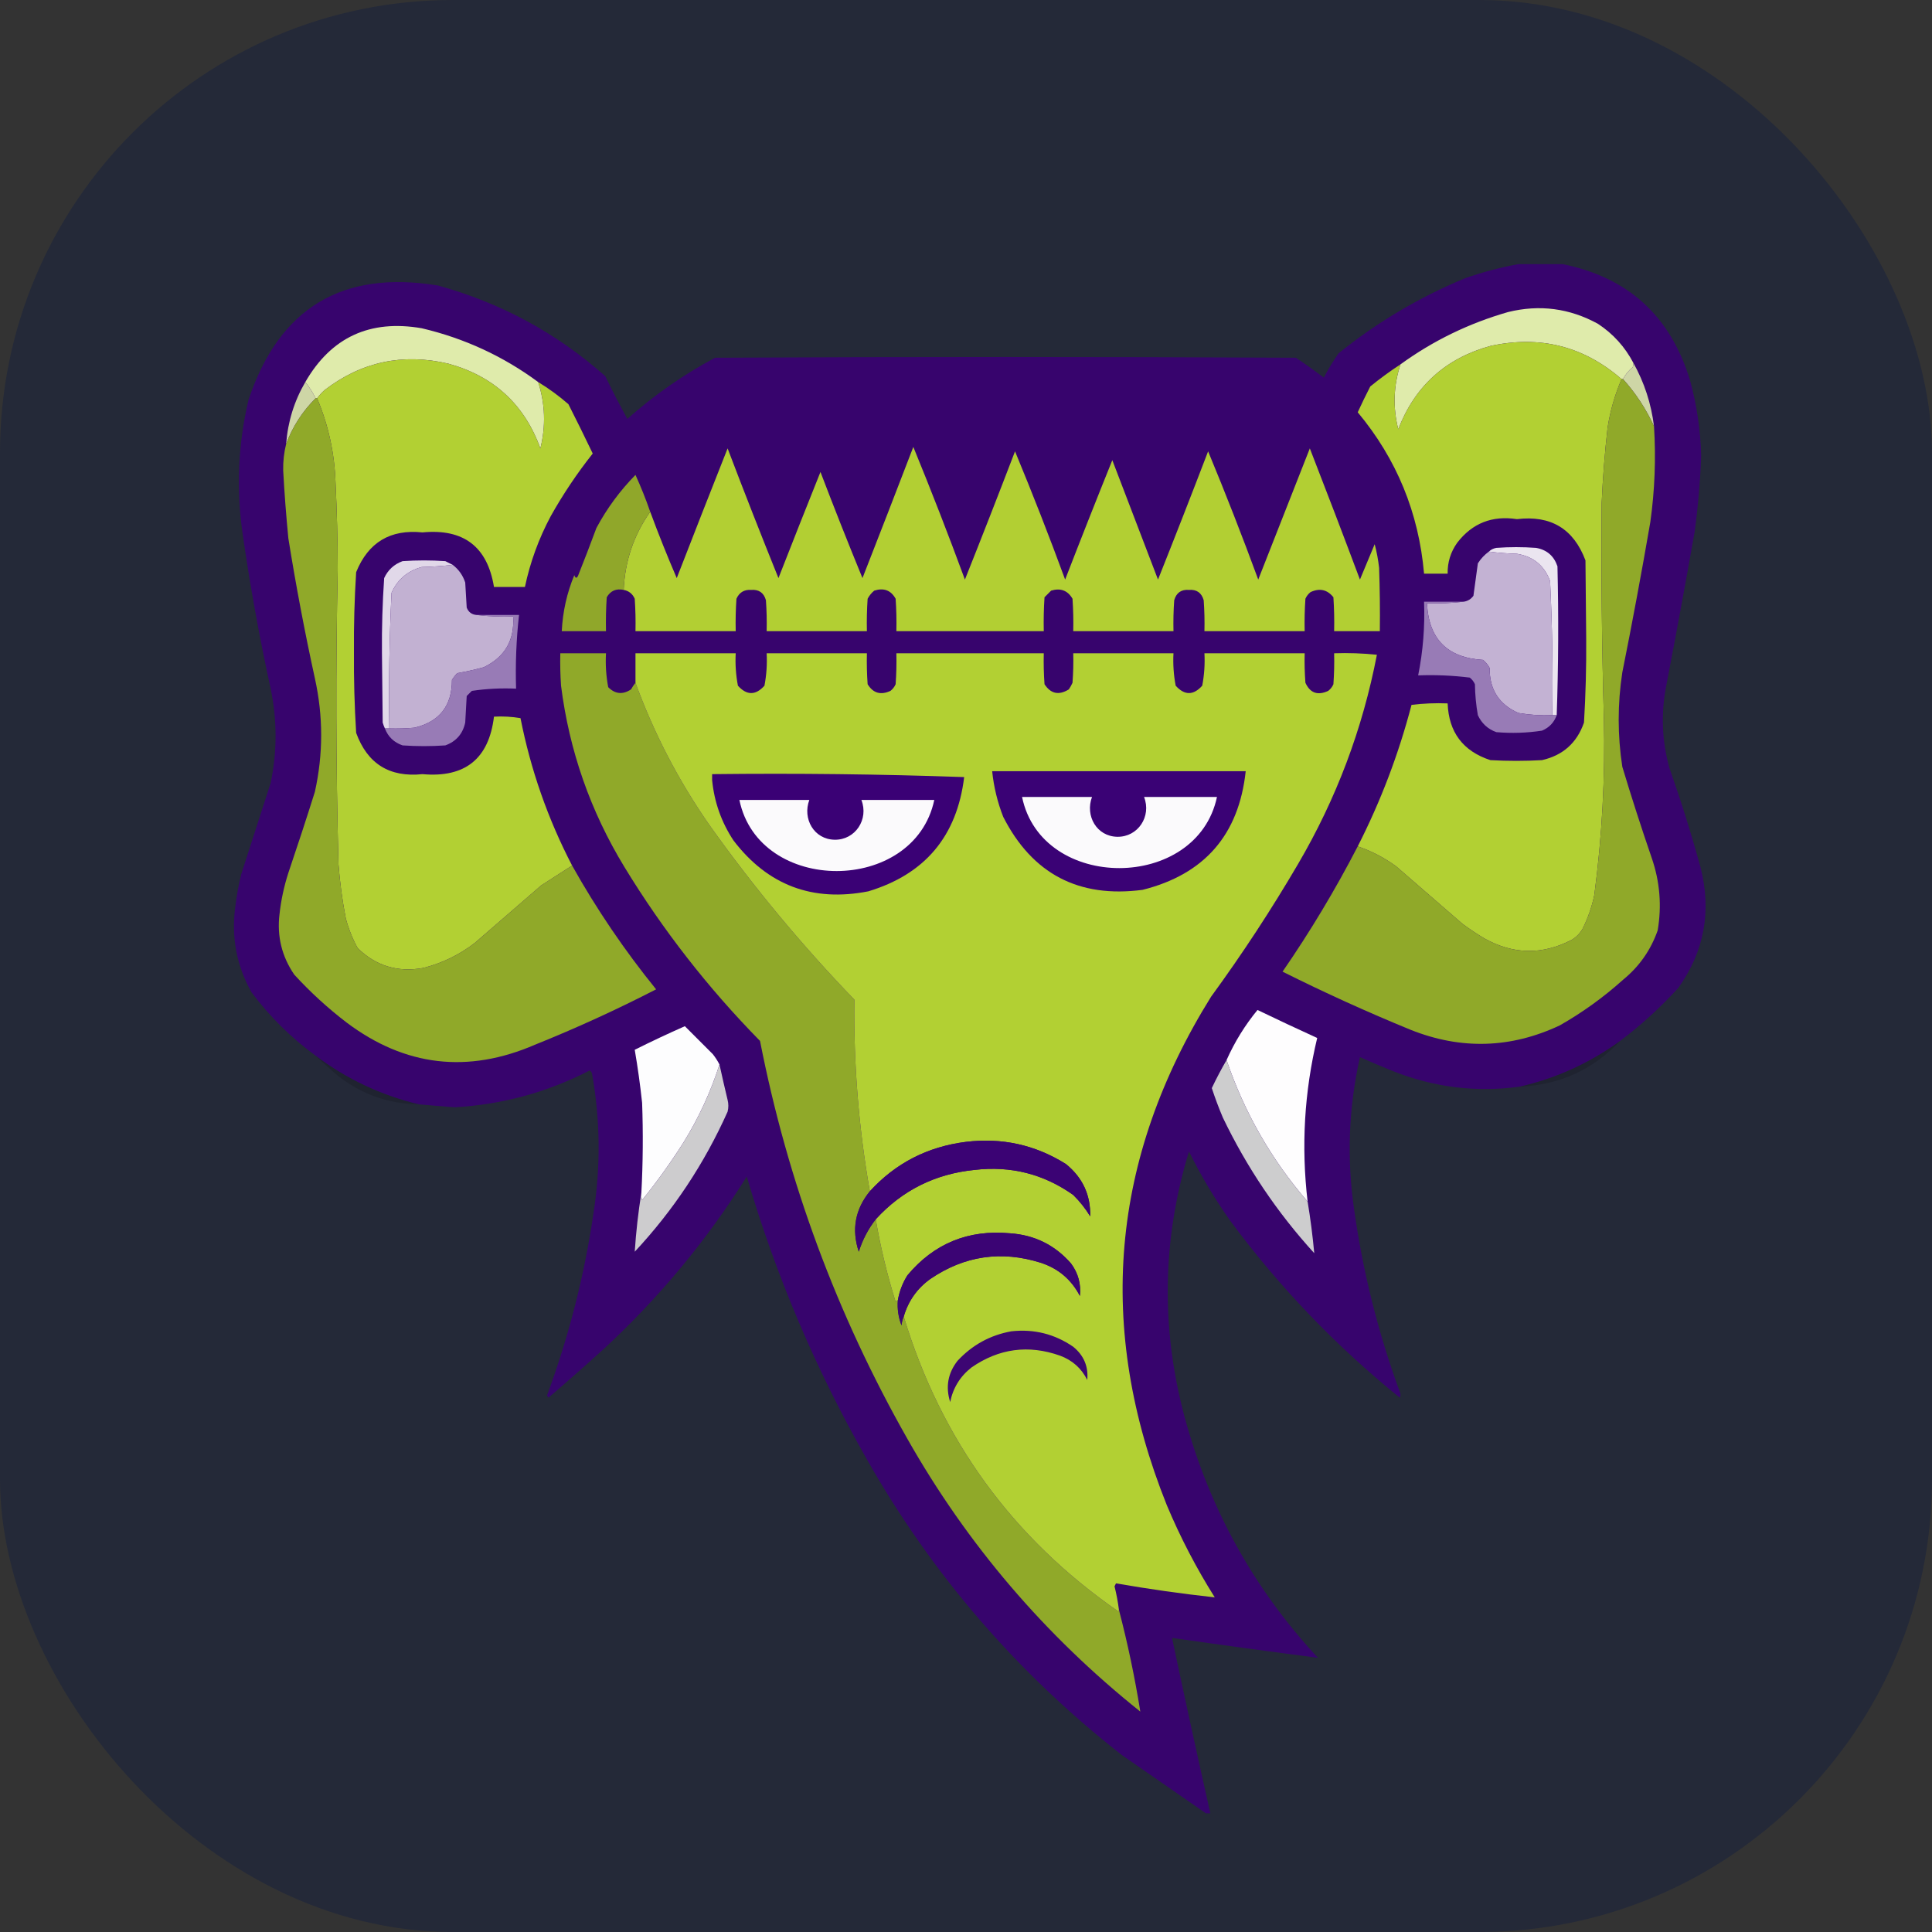 <svg width="256" height="256" viewBox="0 0 256 256" fill="none" xmlns="http://www.w3.org/2000/svg" id="frankenphp">
<rect x="0" y="0" width="256" height="256" fill="#333333" stroke="none"/>
<style>
#frankenphp {
    rect {fill: #242938}
    
    @media (prefers-color-scheme: light) {
        rect {fill: #F4F2ED}
    }
}
</style>
<rect width="256" height="256" rx="60" fill="#242938"/>
<path opacity="0.9" fill-rule="evenodd" clip-rule="evenodd" d="M201.195 35H207.055C215.734 36.744 221.365 41.887 223.949 50.43C224.836 53.679 225.328 57.023 225.414 60.391C225.291 63.788 224.998 67.178 224.535 70.547C223.348 77.261 222.111 83.967 220.824 90.664C220.058 94.411 220.189 98.122 221.215 101.796C222.738 106.108 224.106 110.473 225.316 114.882C226.82 120.705 225.843 126.044 222.386 130.898C220.038 133.476 217.456 135.83 214.672 137.929C210.662 140.851 206.234 142.869 201.39 143.984C195.617 144.773 190.018 144.089 184.594 141.933C183.118 141.341 181.653 140.722 180.199 140.077C178.703 146.745 178.443 153.451 179.418 160.195C180.573 168.459 182.602 176.578 185.473 184.413C185.603 184.674 185.603 184.934 185.473 185.194C176.973 178.322 169.484 170.51 163.012 161.757C160.952 158.845 159.124 155.775 157.543 152.577C153.998 164.233 153.803 175.951 156.957 187.733C160.248 199.888 166.141 210.532 174.633 219.667C168.182 218.831 161.736 217.952 155.297 217.03C156.94 224.788 158.632 232.536 160.375 240.272H159.789C156.08 237.698 152.369 235.126 148.656 232.557C134.736 221.659 123.44 208.541 114.77 193.202C108.054 181.389 102.78 168.954 98.95 155.898C93.699 164.279 87.416 171.864 80.102 178.651C77.659 180.867 75.185 183.048 72.68 185.194L72.485 184.901C75.37 177.097 77.432 169.013 78.637 160.78C79.61 154.581 79.545 148.397 78.442 142.226C78.384 142.07 78.282 141.935 78.149 141.835C72.538 144.727 66.581 146.355 60.278 146.718C58.682 146.605 57.087 146.475 55.493 146.327C50.485 145.125 45.928 142.977 41.821 139.882C38.574 137.514 35.742 134.714 33.325 131.484C31.348 127.954 30.632 124.178 31.177 120.156C31.353 118.709 31.613 117.275 31.958 115.859C33.259 111.824 34.561 107.788 35.864 103.75C36.733 99.591 36.733 95.425 35.864 91.25C34.376 84.462 33.138 77.621 32.153 70.742C31.288 64.761 31.548 58.837 32.934 52.969C36.999 40.796 45.365 35.751 58.032 37.832C66.38 40.133 73.769 44.137 80.2 49.844C81.124 51.758 82.101 53.647 83.129 55.508C86.669 52.356 90.57 49.636 94.751 47.402C120.401 47.272 146.052 47.272 171.703 47.402C172.967 48.243 174.204 49.122 175.414 50.039C175.992 48.916 176.643 47.842 177.367 46.816C182.463 42.704 188.062 39.383 194.164 36.855C196.484 36.048 198.828 35.429 201.195 35Z" fill="#390174"/>
<path fill-rule="evenodd" clip-rule="evenodd" d="M216.429 48.086C216.459 48.287 216.425 48.492 216.332 48.672C215.793 49.111 215.369 49.632 215.062 50.234H214.867C209.851 45.871 204.056 44.407 197.484 45.84C191.553 47.475 187.484 51.154 185.277 56.875C184.545 53.978 184.643 51.114 185.57 48.281C189.889 45.146 194.641 42.835 199.828 41.348C204.006 40.321 207.976 40.842 211.742 42.91C213.756 44.24 215.318 45.965 216.429 48.086ZM71.313 50.625C72.239 53.517 72.337 56.447 71.606 59.414C69.476 53.573 65.407 49.83 59.399 48.184C53.35 46.767 47.882 47.939 42.993 51.699C42.634 52.025 42.307 52.385 42.017 52.773H41.821C41.445 52.009 40.987 51.289 40.454 50.625C43.88 44.682 49.023 42.306 55.884 43.496C61.541 44.828 66.684 47.204 71.313 50.625Z" fill="#DFEBAB"/>
<path fill-rule="evenodd" clip-rule="evenodd" d="M214.867 50.234C213.976 52.296 213.359 54.444 213.012 56.68C212.639 59.99 212.378 63.312 212.23 66.64C212.154 76.147 212.252 85.652 212.523 95.156C212.707 103.005 212.283 110.818 211.254 118.593C210.93 120.152 210.405 121.662 209.691 123.085C209.342 123.696 208.837 124.201 208.226 124.55C204.357 126.55 200.517 126.485 196.703 124.355C195.694 123.753 194.717 123.101 193.773 122.402L184.984 114.785C183.414 113.642 181.723 112.763 179.906 112.148C182.955 106.163 185.33 99.913 187.035 93.398C188.613 93.206 190.209 93.141 191.82 93.203C191.965 97.026 193.853 99.532 197.484 100.722C199.764 100.853 202.041 100.853 204.32 100.722C207.097 100.093 208.953 98.433 209.887 95.742C210.109 92.035 210.207 88.322 210.179 84.609C210.146 81.159 210.115 77.708 210.082 74.258C208.512 70.069 205.484 68.246 201 68.789C197.723 68.285 195.086 69.326 193.09 71.914C192.217 73.141 191.793 74.508 191.82 76.015H188.695C187.992 67.942 185.062 60.813 179.906 54.629C180.434 53.478 180.986 52.338 181.566 51.211C182.849 50.165 184.186 49.187 185.57 48.281C184.643 51.114 184.545 53.979 185.277 56.875C187.484 51.154 191.553 47.475 197.484 45.84C204.056 44.407 209.851 45.872 214.867 50.234ZM71.313 50.625C72.729 51.485 74.069 52.465 75.317 53.555C76.417 55.723 77.492 57.904 78.54 60.097C76.466 62.712 74.605 65.487 72.973 68.398C71.387 71.368 70.248 74.493 69.555 77.773H65.454C64.583 72.433 61.425 70.024 55.981 70.547C51.721 70.105 48.791 71.862 47.192 75.82C46.969 79.331 46.872 82.849 46.899 86.367C46.873 89.95 46.971 93.533 47.192 97.109C48.687 101.21 51.617 103.033 55.981 102.578C61.626 103.082 64.784 100.543 65.454 94.961C66.629 94.896 67.808 94.962 68.969 95.156C70.317 101.998 72.595 108.508 75.805 114.687C74.442 115.571 73.074 116.45 71.704 117.324L62.915 124.941C60.871 126.516 58.592 127.623 56.079 128.261C52.701 128.871 49.804 127.992 47.388 125.624C46.715 124.388 46.191 123.077 45.825 121.718C45.359 119.33 45.033 116.917 44.849 114.492C44.507 101.474 44.475 88.449 44.751 75.43C44.742 71.587 44.644 67.744 44.458 63.906C44.328 60.031 43.514 56.32 42.016 52.773C42.306 52.385 42.634 52.025 42.993 51.699C47.882 47.939 53.35 46.767 59.399 48.184C65.407 49.83 69.476 53.573 71.606 59.414C72.337 56.447 72.239 53.517 71.313 50.625Z" fill="#B2D033"/>
<path fill-rule="evenodd" clip-rule="evenodd" d="M216.429 48.086C217.883 50.689 218.795 53.489 219.164 56.484C218.117 54.198 216.75 52.115 215.062 50.234C215.369 49.632 215.793 49.111 216.332 48.672C216.426 48.487 216.459 48.291 216.429 48.086Z" fill="#CED6A6"/>
<path fill-rule="evenodd" clip-rule="evenodd" d="M214.867 50.234H215.062C216.75 52.115 218.117 54.198 219.164 56.484C219.43 60.722 219.266 64.975 218.676 69.18C217.529 75.837 216.292 82.478 214.965 89.101C214.324 93.27 214.324 97.436 214.965 101.601C216.189 105.662 217.491 109.7 218.871 113.71C219.943 116.835 220.203 120.025 219.652 123.281C218.742 125.886 217.213 128.067 215.062 129.824C212.489 132.138 209.673 134.168 206.664 135.878C200.185 138.921 193.611 139.116 186.937 136.464C181.179 134.106 175.511 131.532 169.945 128.749C173.614 123.432 176.941 117.887 179.906 112.148C181.723 112.763 183.414 113.642 184.984 114.785L193.773 122.402C194.717 123.101 195.694 123.753 196.703 124.355C200.517 126.485 204.357 126.55 208.226 124.55C208.836 124.201 209.342 123.696 209.691 123.085C210.405 121.662 210.93 120.152 211.254 118.593C212.283 110.818 212.707 103.005 212.523 95.156C212.252 85.653 212.154 76.147 212.23 66.64C212.378 63.312 212.639 59.99 213.012 56.68C213.359 54.444 213.976 52.296 214.867 50.234Z" fill="#90A929"/>
<path fill-rule="evenodd" clip-rule="evenodd" d="M40.454 50.625C40.987 51.289 41.445 52.009 41.821 52.773C40.074 54.513 38.771 56.531 37.915 58.828C38.137 55.884 38.983 53.15 40.454 50.625Z" fill="#CED6A6"/>
<path fill-rule="evenodd" clip-rule="evenodd" d="M41.821 52.773H42.016C43.514 56.32 44.328 60.031 44.458 63.906C44.644 67.744 44.742 71.587 44.751 75.429C44.475 88.449 44.507 101.474 44.849 114.492C45.033 116.917 45.359 119.33 45.825 121.718C46.191 123.077 46.715 124.388 47.388 125.624C49.804 127.992 52.701 128.871 56.079 128.261C58.592 127.623 60.871 126.516 62.915 124.941L71.704 117.324C73.074 116.45 74.441 115.571 75.805 114.687C79.042 120.463 82.767 125.951 86.938 131.093C81.716 133.781 76.371 136.225 70.922 138.417C61.993 142.286 53.659 141.31 45.923 135.488C43.429 133.58 41.109 131.456 38.989 129.14C37.337 126.721 36.686 124.052 37.036 121.132C37.24 119.274 37.633 117.442 38.208 115.664C39.419 112.096 40.591 108.515 41.724 104.921C42.834 99.916 42.834 94.903 41.724 89.882C40.376 83.732 39.204 77.545 38.208 71.328C37.915 68.338 37.687 65.343 37.524 62.344C37.501 61.126 37.631 59.954 37.915 58.828C38.771 56.531 40.074 54.513 41.821 52.773Z" fill="#90A929"/>
<path fill-rule="evenodd" clip-rule="evenodd" d="M82.641 78.164C82.806 74.347 83.978 70.897 86.157 67.812C87.252 70.772 88.424 73.703 89.672 76.601C91.899 70.865 94.145 65.135 96.411 59.414C98.598 65.166 100.845 70.895 103.149 76.601C104.985 71.906 106.84 67.219 108.715 62.539C110.512 67.249 112.368 71.937 114.282 76.601C116.547 70.815 118.793 65.02 121.02 59.219C123.406 65.036 125.685 70.896 127.856 76.797C130.108 71.148 132.322 65.484 134.496 59.804C136.826 65.423 139.04 71.088 141.137 76.797C143.182 71.508 145.265 66.235 147.387 60.976L153.442 76.797C155.694 71.148 157.908 65.484 160.082 59.804C162.408 65.416 164.623 71.08 166.723 76.797C169.004 70.996 171.281 65.202 173.559 59.414C175.81 65.193 178.024 70.988 180.199 76.797C180.852 75.228 181.504 73.665 182.152 72.109C182.424 73.135 182.619 74.18 182.738 75.234C182.836 78.033 182.869 80.832 182.836 83.632H176.781C176.814 82.134 176.781 80.636 176.684 79.14C175.871 78.123 174.861 77.895 173.656 78.457C173.358 78.688 173.123 78.99 172.973 79.336C172.875 80.766 172.842 82.199 172.875 83.632H159.594C159.626 82.264 159.594 80.897 159.496 79.531C159.216 78.545 158.565 78.089 157.543 78.164C156.521 78.089 155.87 78.545 155.59 79.531C155.492 80.897 155.46 82.264 155.492 83.632H142.211C142.244 82.199 142.211 80.766 142.114 79.336C141.473 78.24 140.53 77.882 139.281 78.261L138.403 79.14C138.305 80.636 138.273 82.134 138.305 83.632H118.774C118.806 82.199 118.774 80.766 118.676 79.336C118.055 78.216 117.111 77.858 115.844 78.261C115.482 78.557 115.183 78.922 114.965 79.336C114.868 80.766 114.835 82.2 114.868 83.632H101.586C101.619 82.264 101.586 80.897 101.489 79.531C101.209 78.545 100.558 78.089 99.536 78.164C98.611 78.105 97.96 78.495 97.582 79.336C97.485 80.766 97.452 82.2 97.485 83.632H84.204C84.236 82.199 84.204 80.766 84.106 79.336C83.817 78.688 83.329 78.297 82.641 78.164Z" fill="#B2CF33"/>
<path fill-rule="evenodd" clip-rule="evenodd" d="M86.157 67.812C83.978 70.897 82.806 74.347 82.641 78.164C81.647 77.954 80.899 78.28 80.395 79.14C80.297 80.636 80.265 82.134 80.297 83.632H74.438C74.562 81.054 75.116 78.58 76.098 76.211C76.243 76.63 76.406 76.662 76.587 76.308C77.427 74.203 78.241 72.087 79.028 69.961C80.42 67.365 82.145 65.022 84.204 62.929C84.931 64.526 85.582 66.155 86.157 67.812Z" fill="#90A72A"/>
<path fill-rule="evenodd" clip-rule="evenodd" d="M206.273 94.765H205.687C205.781 88.829 205.683 82.904 205.394 76.992C204.633 74.934 203.168 73.73 201 73.379C199.728 73.345 198.49 73.247 197.289 73.086C197.551 72.833 197.877 72.671 198.265 72.597C200.023 72.467 201.781 72.467 203.539 72.597C204.963 72.849 205.906 73.663 206.371 75.039C206.529 81.62 206.498 88.196 206.273 94.765Z" fill="#EBE5F0"/>
<path fill-rule="evenodd" clip-rule="evenodd" d="M197.289 73.086C198.49 73.247 199.728 73.345 201 73.379C203.168 73.73 204.633 74.934 205.394 76.992C205.683 82.904 205.781 88.829 205.687 94.765C204.178 94.826 202.681 94.728 201.195 94.472C198.625 93.341 197.355 91.356 197.387 88.515C197.169 88.102 196.87 87.736 196.508 87.441C191.767 87.16 189.293 84.653 189.086 79.922C190.75 79.985 192.377 79.92 193.969 79.726C194.496 79.642 194.918 79.381 195.238 78.945C195.441 77.518 195.637 76.086 195.824 74.648C196.215 74.03 196.703 73.509 197.289 73.086Z" fill="#C3B2D3"/>
<path fill-rule="evenodd" clip-rule="evenodd" d="M59.985 74.844C58.623 75.007 57.255 75.105 55.884 75.136C54.011 75.641 52.677 76.78 51.88 78.554C51.593 84.539 51.495 90.532 51.587 96.523H51.001C50.883 96.27 50.786 96.009 50.708 95.742L50.61 86.465C50.581 83.174 50.679 79.884 50.903 76.601C51.404 75.515 52.217 74.767 53.344 74.355C55.23 74.225 57.123 74.225 59.009 74.355L59.985 74.844Z" fill="#E1D8E9"/>
<path fill-rule="evenodd" clip-rule="evenodd" d="M59.985 74.844C60.776 75.447 61.33 76.228 61.645 77.187L61.841 80.507C62.067 81.092 62.49 81.418 63.11 81.484C64.702 81.678 66.329 81.743 67.993 81.679C68.203 84.818 66.9 87.064 64.087 88.418C62.928 88.733 61.755 88.994 60.571 89.199C60.32 89.473 60.092 89.767 59.887 90.078C59.896 93.518 58.236 95.634 54.907 96.425C53.802 96.523 52.695 96.555 51.587 96.523C51.495 90.524 51.593 84.534 51.88 78.554C52.677 76.78 54.011 75.641 55.884 75.136C57.255 75.105 58.623 75.007 59.985 74.844Z" fill="#C2B1D2"/>
<path fill-rule="evenodd" clip-rule="evenodd" d="M193.969 79.726C192.377 79.92 190.75 79.985 189.086 79.922C189.293 84.653 191.768 87.16 196.508 87.441C196.87 87.736 197.169 88.102 197.387 88.515C197.355 91.356 198.625 93.341 201.195 94.472C202.678 94.728 204.184 94.826 205.687 94.765H206.273C205.926 95.731 205.275 96.415 204.32 96.816C202.317 97.122 200.284 97.187 198.266 97.011C197.142 96.605 196.33 95.857 195.824 94.765C195.585 93.411 195.455 92.039 195.434 90.664C195.283 90.318 195.048 90.016 194.75 89.785C192.483 89.504 190.197 89.406 187.914 89.492C188.559 86.279 188.822 83.001 188.695 79.726H193.969ZM63.11 81.484H68.774C68.412 84.726 68.282 87.989 68.383 91.25C66.425 91.161 64.464 91.259 62.524 91.543L61.841 92.226L61.645 95.742C61.325 97.234 60.447 98.243 59.009 98.769C57.12 98.899 55.233 98.899 53.344 98.769C52.203 98.376 51.422 97.627 51.001 96.523H51.587C52.695 96.555 53.802 96.523 54.907 96.425C58.236 95.634 59.896 93.518 59.888 90.078C60.092 89.767 60.32 89.473 60.571 89.199C61.755 88.994 62.928 88.733 64.087 88.418C66.9 87.064 68.203 84.818 67.993 81.679C66.329 81.743 64.702 81.678 63.11 81.484Z" fill="#987BB6"/>
<path fill-rule="evenodd" clip-rule="evenodd" d="M84.204 90.468C86.668 97.22 89.956 103.535 94.067 109.414C99.858 117.552 106.238 125.234 113.207 132.46C113.101 141.018 113.784 149.482 115.258 157.851C113.309 160.246 112.821 162.915 113.793 165.859C114.289 164.281 115.038 162.848 116.039 161.562C116.672 165.263 117.552 168.917 118.676 172.499C118.751 172.391 118.849 172.326 118.969 172.304C118.881 173.452 119.044 174.559 119.457 175.624C119.495 175.193 119.592 174.802 119.75 174.452C124.691 190.783 134.164 203.803 148.168 213.515C148.246 213.47 148.279 213.405 148.266 213.319C149.425 217.764 150.37 222.261 151.098 226.796C138.465 216.706 128.179 204.662 120.239 190.663C110.874 174.159 104.364 156.581 100.708 137.929C93.823 130.918 87.833 123.236 82.739 114.882C78.23 107.475 75.43 99.467 74.341 90.859C74.243 89.429 74.21 87.995 74.243 86.562H80.297C80.212 88.066 80.311 89.574 80.591 91.054C81.507 91.975 82.516 92.073 83.618 91.347C83.785 91.037 83.981 90.743 84.204 90.468Z" fill="#90A929"/>
<path fill-rule="evenodd" clip-rule="evenodd" d="M148.266 213.319C148.279 213.405 148.246 213.47 148.168 213.515C134.164 203.803 124.691 190.783 119.75 174.452C120.348 172.39 121.52 170.729 123.266 169.472C127.793 166.388 132.676 165.672 137.914 167.323C140.238 168.085 141.963 169.55 143.09 171.718C143.258 170.137 142.867 168.705 141.918 167.421C139.781 164.969 137.079 163.635 133.813 163.417C128.292 162.912 123.768 164.767 120.239 168.984C119.593 170.013 119.17 171.12 118.969 172.304C118.849 172.326 118.751 172.391 118.676 172.499C117.552 168.917 116.672 165.263 116.039 161.562C119.541 157.728 123.903 155.547 129.125 155.019C133.939 154.455 138.301 155.562 142.211 158.339C143.072 159.188 143.827 160.139 144.457 161.171C144.525 158.345 143.451 156.033 141.235 154.238C137.175 151.693 132.748 150.717 127.953 151.308C122.886 151.953 118.654 154.134 115.258 157.851C113.784 149.482 113.101 141.018 113.207 132.46C106.238 125.234 99.858 117.552 94.067 109.414C89.956 103.535 86.668 97.22 84.204 90.468V86.562H97.485C97.408 88.001 97.506 89.444 97.778 90.859C98.95 92.161 100.122 92.161 101.293 90.859C101.565 89.444 101.663 88.001 101.586 86.562H114.868C114.835 87.931 114.868 89.298 114.965 90.664C115.691 91.849 116.7 92.142 117.993 91.543C118.29 91.311 118.525 91.009 118.676 90.664C118.774 89.298 118.806 87.931 118.774 86.562H138.305C138.273 87.931 138.305 89.298 138.403 90.664C139.232 91.937 140.306 92.164 141.625 91.347C141.813 91.069 141.977 90.775 142.114 90.468C142.211 89.168 142.244 87.866 142.211 86.562H155.492C155.415 88.001 155.514 89.444 155.785 90.859C156.957 92.161 158.129 92.161 159.301 90.859C159.573 89.444 159.671 88.001 159.594 86.562H172.875C172.842 87.866 172.875 89.168 172.973 90.468C173.594 91.835 174.604 92.193 176 91.543C176.298 91.312 176.533 91.01 176.684 90.664C176.781 89.298 176.814 87.931 176.781 86.562C178.674 86.497 180.562 86.563 182.445 86.757C180.551 96.6 177.068 105.844 171.996 114.492C168.454 120.541 164.608 126.408 160.473 132.07C147.132 153.507 145.179 175.967 154.613 199.452C156.389 203.689 158.512 207.772 160.961 211.659C156.581 211.178 152.217 210.559 147.875 209.804L147.68 210.194C147.938 211.223 148.133 212.267 148.266 213.319Z" fill="#B2D033"/>
<path fill-rule="evenodd" clip-rule="evenodd" d="M131.469 102.187H165.063C164.156 110.612 159.6 115.853 151.391 117.91C142.939 119.02 136.787 115.797 132.934 108.242C132.172 106.3 131.679 104.263 131.469 102.187Z" fill="#3A0275"/>
<path fill-rule="evenodd" clip-rule="evenodd" d="M127.758 102.968C116.63 102.578 105.494 102.447 94.36 102.578V103.359C94.174 103.082 94.109 102.756 94.165 102.382H127.953C128 102.635 127.935 102.83 127.758 102.968Z" fill="#B2D033"/>
<path fill-rule="evenodd" clip-rule="evenodd" d="M127.758 102.968C126.807 110.786 122.576 115.832 115.063 118.105C107.686 119.553 101.729 117.307 97.192 111.367C95.585 108.933 94.641 106.264 94.36 103.359V102.578C105.56 102.448 116.692 102.578 127.758 102.968Z" fill="#3A0175"/>
<path fill-rule="evenodd" clip-rule="evenodd" d="M173.266 159.218C168.484 153.696 164.904 147.446 162.524 140.468C163.596 138.062 164.963 135.849 166.625 133.828C169.249 135.091 171.886 136.328 174.535 137.538C172.828 144.667 172.404 151.893 173.266 159.218Z" fill="#FEFDFE"/>
<path fill-rule="evenodd" clip-rule="evenodd" d="M95.336 141.054C94.171 144.687 92.564 148.164 90.551 151.406C88.874 154.046 87.048 156.589 85.083 159.023C84.987 158.707 84.953 158.375 84.985 158.046C85.196 154.078 85.228 150.103 85.083 146.132C84.832 143.779 84.506 141.434 84.106 139.101C86.294 138.007 88.509 136.965 90.747 135.976L94.457 139.687C94.793 140.114 95.088 140.571 95.336 141.054Z" fill="#FDFDFE"/>
<path opacity="0.15" fill-rule="evenodd" clip-rule="evenodd" d="M214.672 137.929C211.08 141.742 206.654 143.76 201.39 143.984C206.234 142.869 210.662 140.851 214.672 137.929Z" fill="#010003"/>
<path fill-rule="evenodd" clip-rule="evenodd" d="M162.524 140.468C164.904 147.446 168.484 153.696 173.266 159.218C173.642 161.485 173.935 163.765 174.145 166.054C169.234 160.665 165.199 154.675 162.035 148.085C161.492 146.804 161.004 145.501 160.57 144.179C161.169 142.915 161.821 141.677 162.524 140.468Z" fill="#CDCDCE"/>
<path opacity="0.152" fill-rule="evenodd" clip-rule="evenodd" d="M41.821 139.882C45.928 142.977 50.485 145.125 55.493 146.327C51.477 146.272 47.897 145.003 44.751 142.519C43.745 141.674 42.767 140.794 41.821 139.882Z" fill="#010002"/>
<path fill-rule="evenodd" clip-rule="evenodd" d="M95.336 141.054C95.677 142.621 96.035 144.183 96.411 145.742C96.541 146.254 96.541 146.791 96.411 147.304C93.33 154.187 89.228 160.372 84.106 165.859C84.277 163.242 84.57 160.635 84.985 158.046C84.953 158.375 84.987 158.707 85.083 159.023C87.048 156.589 88.874 154.046 90.551 151.406C92.564 148.164 94.171 144.687 95.336 141.054Z" fill="#CDCCCE"/>
<path fill-rule="evenodd" clip-rule="evenodd" d="M116.039 161.562C115.038 162.848 114.289 164.281 113.793 165.859C112.821 162.915 113.309 160.246 115.258 157.851C118.654 154.134 122.886 151.953 127.953 151.308C132.748 150.717 137.175 151.693 141.235 154.238C143.451 156.033 144.525 158.345 144.457 161.171C143.827 160.139 143.072 159.188 142.211 158.339C138.301 155.562 133.939 154.455 129.125 155.019C123.903 155.547 119.541 157.728 116.039 161.562Z" fill="#3B0374"/>
<path fill-rule="evenodd" clip-rule="evenodd" d="M119.75 174.452C119.592 174.802 119.495 175.193 119.457 175.624C119.044 174.559 118.881 173.452 118.969 172.304C119.17 171.12 119.593 170.013 120.239 168.984C123.768 164.767 128.292 162.912 133.813 163.417C137.079 163.635 139.781 164.969 141.918 167.421C142.867 168.705 143.258 170.137 143.09 171.718C141.963 169.55 140.238 168.085 137.914 167.323C132.676 165.672 127.793 166.388 123.266 169.472C121.52 170.729 120.348 172.39 119.75 174.452Z" fill="#3B0474"/>
<path fill-rule="evenodd" clip-rule="evenodd" d="M134.008 176.405C137.013 176.075 139.747 176.759 142.211 178.456C143.613 179.599 144.232 181.064 144.067 182.851C143.297 181.307 142.092 180.233 140.453 179.628C136.28 178.154 132.374 178.674 128.735 181.191C127.225 182.374 126.281 183.904 125.903 185.78C125.273 183.773 125.598 181.95 126.879 180.312C128.833 178.212 131.209 176.91 134.008 176.405Z" fill="#3D0673"/>
<path d="M107.239 105.996H97.973C100.571 118.574 121.137 118.542 123.798 105.996H114.138C115.146 108.566 113.33 111.316 110.59 111.269C107.85 111.22 106.312 108.488 107.239 105.996ZM144.695 105.605H135.429C138.028 118.183 158.593 118.152 161.254 105.605H151.595C152.602 108.175 150.786 110.925 148.046 110.878C145.306 110.83 143.768 108.097 144.695 105.605Z" fill="#FBFAFC"/>
</svg>

